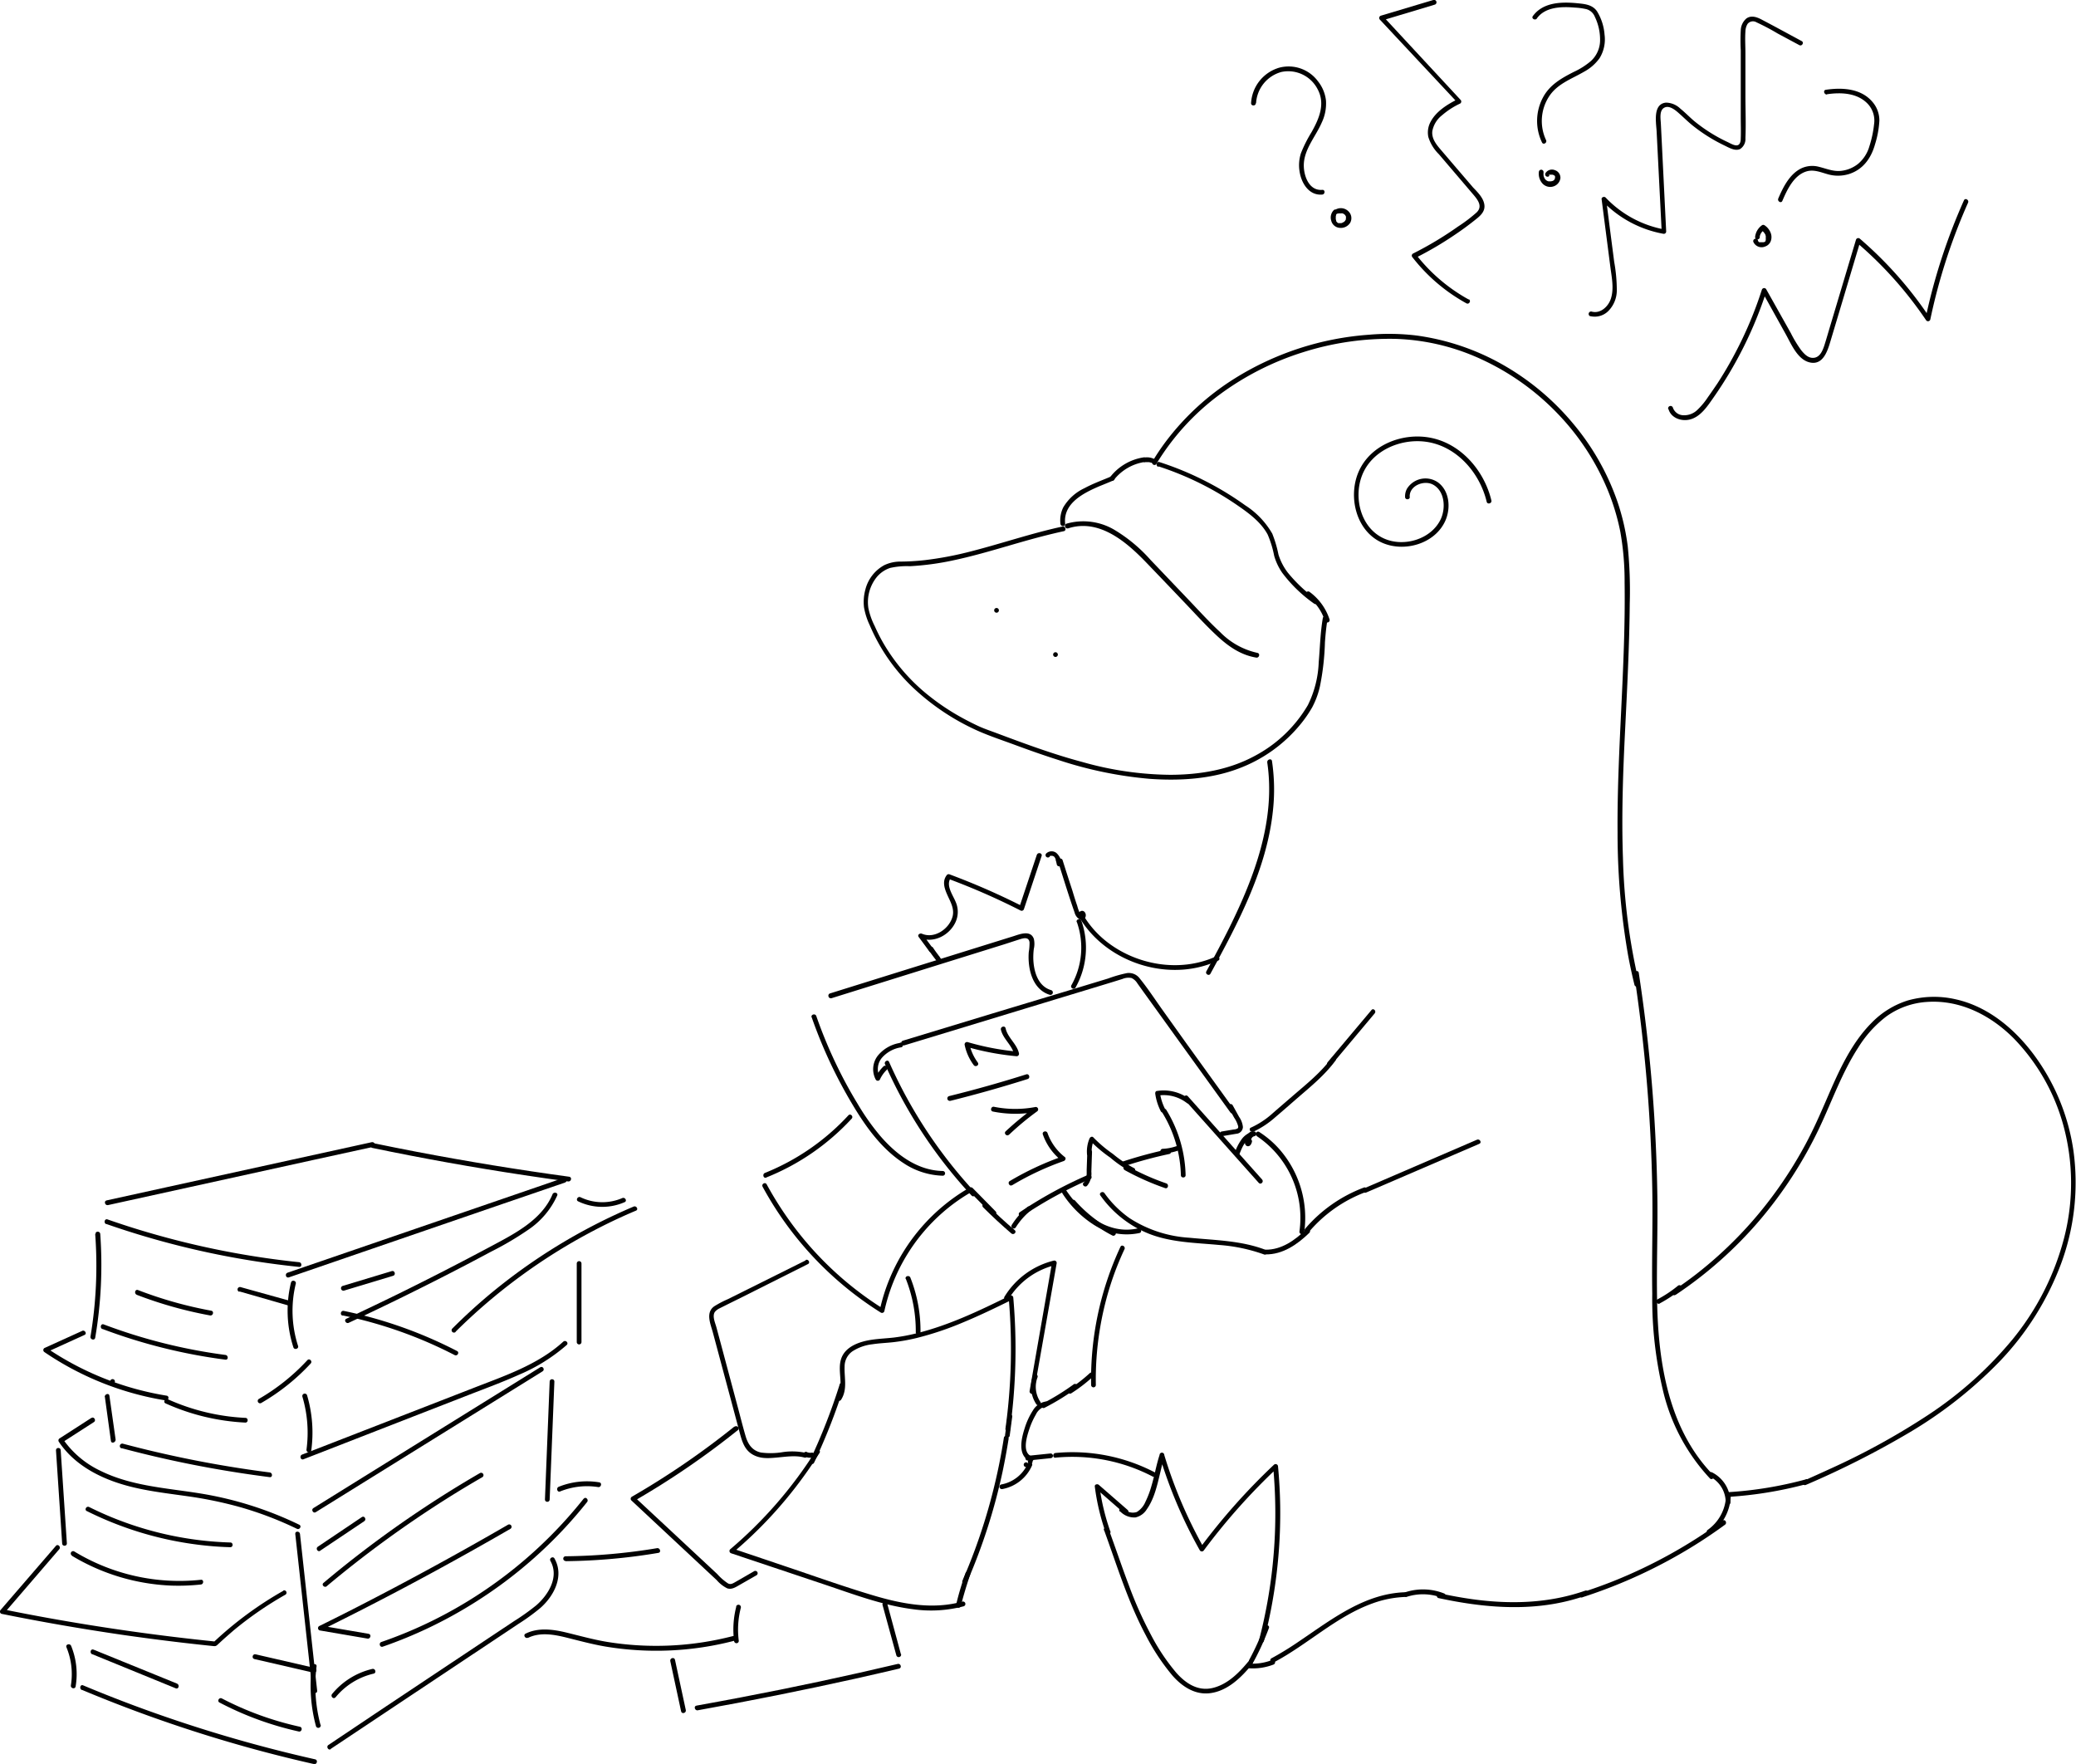 <svg id="Layer_1" data-name="Layer 1" xmlns="http://www.w3.org/2000/svg" viewBox="0 0 439.85 373.68"><defs><style>.cls-1{fill:#010101;}</style></defs><title>platypus_404error</title><path class="cls-1" d="M278.94,132.6a51.27,51.27,0,0,1,13.37-14.66,59.76,59.76,0,0,1,17.73-9,60.62,60.62,0,0,1,19.6-2.82,46.77,46.77,0,0,1,18.78,4.62,53.09,53.09,0,0,1,15.5,11.18,51.88,51.88,0,0,1,10.55,16,48,48,0,0,1,2.77,9.1,59.8,59.8,0,0,1,.9,10.69c.13,8.87-.28,17.73-.7,26.59s-.86,17.6-.79,26.41a150.34,150.34,0,0,0,2.22,25.94c.39,2.12.85,4.23,1.36,6.32a.5.5,0,0,0,1-.27,129.68,129.68,0,0,1-3.44-26.62c-.31-8.91,0-17.84.44-26.75s.92-18,1-27.09a94.55,94.55,0,0,0-.42-12.14,48.15,48.15,0,0,0-2.13-9.33A52.29,52.29,0,0,0,367.18,124a54.22,54.22,0,0,0-14.85-12.41A50.86,50.86,0,0,0,334,105.4a48.86,48.86,0,0,0-10-.16,62,62,0,0,0-28.54,9.31A54.34,54.34,0,0,0,280.84,128a49.46,49.46,0,0,0-2.76,4.13.5.5,0,0,0,.86.5Z" transform="translate(-33.93 -34.33)"/><path class="cls-1" d="M259.07,145.87c-6.55,1.41-12.9,3.6-19.4,5.26A72,72,0,0,1,229.8,153a49.54,49.54,0,0,1-5,.3,7.92,7.92,0,0,0-3.52.76,8.16,8.16,0,0,0-4,5.16,10,10,0,0,0-.3,3.7,14.43,14.43,0,0,0,1.23,3.87,39.46,39.46,0,0,0,8.94,13A49.44,49.44,0,0,0,240,188.64c2.81,1.36,5.84,2.34,8.76,3.42,3.11,1.15,6.23,2.26,9.39,3.26a84.53,84.53,0,0,0,19.32,4c6.29.46,13,.07,18.92-2.19a30.85,30.85,0,0,0,13.23-9.55,26.08,26.08,0,0,0,2.31-3.37,17.67,17.67,0,0,0,1.67-4.52,54.61,54.61,0,0,0,1.05-9.29c.12-1.63.27-3.26.55-4.87.1-.63-.86-.9-1-.27-.53,3.11-.6,6.25-.87,9.38a22.25,22.25,0,0,1-2.3,9.07,28.48,28.48,0,0,1-11.41,10.84c-5.43,2.9-11.55,3.89-17.65,3.92a70.07,70.07,0,0,1-18.81-2.74C257,194.09,251,191.86,245,189.61c-1.42-.53-2.85-1-4.21-1.67q-1.74-.83-3.42-1.77a48.17,48.17,0,0,1-6.36-4.24,39.73,39.73,0,0,1-10-11.49,37.72,37.72,0,0,1-1.75-3.48,15.08,15.08,0,0,1-1.34-3.78,8.46,8.46,0,0,1,1.84-6.68,6.31,6.31,0,0,1,2.75-1.85,16,16,0,0,1,4.2-.37,58.18,58.18,0,0,0,9.46-1.3c6.24-1.34,12.3-3.4,18.47-5,1.55-.4,3.11-.78,4.68-1.12.63-.13.36-1.1-.27-1Z" transform="translate(-33.93 -34.33)"/><path class="cls-1" d="M276.2,131.23a11.06,11.06,0,0,0-7,4.09.53.53,0,0,0,0,.71.5.5,0,0,0,.71,0,10.23,10.23,0,0,1,6.55-3.83.5.5,0,0,0,.35-.62.52.52,0,0,0-.61-.35Z" transform="translate(-33.93 -34.33)"/><path class="cls-1" d="M332.61,139.58c-.1-2.41,3.12-3.63,5-2.55,2.43,1.38,2.65,4.89,1.61,7.21-2,4.36-7.9,6.08-12.12,4.14-4.85-2.23-6.4-8.53-4.62-13.25,2-5.27,8-7.89,13.37-7.24,6.6.8,11.59,6.52,13.07,12.74.15.63,1.12.36,1-.26-1.48-6.21-6.27-11.91-12.69-13.26-6-1.26-13,1.4-15.48,7.24-2.2,5.17-.56,12.32,4.81,14.86,4.77,2.26,11.48.36,13.64-4.66,1.13-2.63.84-6.2-1.56-8a4.62,4.62,0,0,0-6.6,1.3,3.3,3.3,0,0,0-.41,1.77c0,.64,1,.64,1,0Z" transform="translate(-33.93 -34.33)"/><path class="cls-1" d="M310.82,160.55a10.54,10.54,0,0,1,3.81,5.27.5.5,0,0,0,1-.26,11.71,11.71,0,0,0-4.28-5.87.49.49,0,0,0-.68.18.5.5,0,0,0,.18.68Z" transform="translate(-33.93 -34.33)"/><path class="cls-1" d="M245.07,164.13a.5.5,0,0,0,0-1,.5.5,0,0,0,0,1Z" transform="translate(-33.93 -34.33)"/><path class="cls-1" d="M257.56,173.5a.5.5,0,0,0,0-1,.5.5,0,0,0,0,1Z" transform="translate(-33.93 -34.33)"/><path class="cls-1" d="M302.42,195.81c1.83,12.23-2.68,24.22-8,35-1.56,3.13-3.21,6.22-4.89,9.29-.31.57.56,1.07.86.51,5.91-10.85,12-22.25,13.26-34.73a41,41,0,0,0-.22-10.32c-.1-.64-1.06-.37-1,.26Z" transform="translate(-33.93 -34.33)"/><path class="cls-1" d="M54.1,295.78a90.65,90.65,0,0,1-1,21.7c-.1.63.86.9,1,.26a91.76,91.76,0,0,0,1.07-22c-.05-.64-1.05-.64-1,0Z" transform="translate(-33.93 -34.33)"/><path class="cls-1" d="M51.35,316.27l-8,3.63a.51.51,0,0,0,0,.87A63.68,63.68,0,0,0,69,331c.63.1.9-.86.26-1A63.25,63.25,0,0,1,43.84,319.9v.87l8-3.64c.58-.26.07-1.12-.51-.86Z" transform="translate(-33.93 -34.33)"/><path class="cls-1" d="M55.63,315.86a116,116,0,0,0,26.07,6.51c.64.08.63-.92,0-1a115.32,115.32,0,0,1-25.8-6.47c-.61-.23-.87.74-.27,1Z" transform="translate(-33.93 -34.33)"/><path class="cls-1" d="M56.44,293.62a180.08,180.08,0,0,0,31.77,7.93q4.53.7,9.09,1.17c.64.07.64-.93,0-1a179.26,179.26,0,0,1-31.88-6.27c-2.93-.85-5.83-1.79-8.71-2.79-.61-.22-.88.75-.27,1Z" transform="translate(-33.93 -34.33)"/><path class="cls-1" d="M56.79,289.63,100.6,280,113,277.29c.63-.13.36-1.1-.27-1l-43.8,9.61-12.41,2.73c-.63.13-.37,1.1.26,1Z" transform="translate(-33.93 -34.33)"/><path class="cls-1" d="M112.8,277.51q16,3.33,32.24,5.78,4.62.7,9.26,1.33c.63.09.9-.87.26-1q-16.22-2.21-32.32-5.28-4.59-.88-9.18-1.83c-.62-.13-.89.83-.26,1Z" transform="translate(-33.93 -34.33)"/><path class="cls-1" d="M153.38,283.85l-45.54,15.64-13,4.46c-.61.21-.35,1.18.26,1l45.54-15.65,13-4.45c.61-.21.35-1.18-.26-1Z" transform="translate(-33.93 -34.33)"/><path class="cls-1" d="M95.59,306a25.21,25.21,0,0,0,.5,13.75c.19.61,1.16.35,1-.26a24.25,24.25,0,0,1-.49-13.22c.15-.63-.82-.89-1-.27Z" transform="translate(-33.93 -34.33)"/><path class="cls-1" d="M84.64,307.91l10.45,3a.5.5,0,0,0,.27-1L84.91,307a.5.5,0,0,0-.27,1Z" transform="translate(-33.93 -34.33)"/><path class="cls-1" d="M69,331.63a46.71,46.71,0,0,0,16.92,4.07c.64,0,.64-1,0-1a45.28,45.28,0,0,1-16.42-3.94c-.58-.26-1.09.6-.5.87Z" transform="translate(-33.93 -34.33)"/><path class="cls-1" d="M89.24,331.57a44.68,44.68,0,0,0,10.52-8.39c.44-.47-.27-1.18-.71-.7a43.85,43.85,0,0,1-10.31,8.23.5.5,0,0,0,.5.86Z" transform="translate(-33.93 -34.33)"/><path class="cls-1" d="M106.54,313a92.47,92.47,0,0,1,23.72,8.4c.58.29,1.08-.57.51-.86a93.18,93.18,0,0,0-24-8.5c-.62-.13-.89.83-.26,1Z" transform="translate(-33.93 -34.33)"/><path class="cls-1" d="M130.47,316.44a121.52,121.52,0,0,1,29.08-21.32q4.47-2.36,9.13-4.32c.59-.25.08-1.11-.5-.86a122.3,122.3,0,0,0-30.8,18.84q-3.94,3.32-7.62,7a.5.5,0,0,0,.71.71Z" transform="translate(-33.93 -34.33)"/><path class="cls-1" d="M165.77,288.14a10.66,10.66,0,0,1-8.84-.18c-.58-.28-1.09.59-.51.87a11.79,11.79,0,0,0,9.86.17c.59-.26.08-1.12-.51-.86Z" transform="translate(-33.93 -34.33)"/><path class="cls-1" d="M151,287.33c-2.31,5.52-8.18,8.42-13.16,11.09q-9.57,5.11-19.31,9.91-5.58,2.73-11.22,5.37c-.58.27-.07,1.13.51.86Q118,309.82,128,304.71q5-2.55,9.94-5.2a66.77,66.77,0,0,0,8-4.72,17.33,17.33,0,0,0,6.05-7.2c.25-.59-.72-.85-1-.26Z" transform="translate(-33.93 -34.33)"/><path class="cls-1" d="M106.83,307.74l10.4-3.14c.61-.19.35-1.15-.27-1l-10.4,3.14a.5.5,0,0,0,.27,1Z" transform="translate(-33.93 -34.33)"/><path class="cls-1" d="M98,330.21a26.84,26.84,0,0,1,.87,11.2c-.08.63.88.91,1,.27A28.07,28.07,0,0,0,99,329.94a.5.5,0,0,0-1,.27Z" transform="translate(-33.93 -34.33)"/><path class="cls-1" d="M57.78,327.49a.5.5,0,0,0,0-1,.5.5,0,0,0,0,1Z" transform="translate(-33.93 -34.33)"/><path class="cls-1" d="M56.15,330.26l1.28,9.33c.08.63,1,.36,1-.27L57.11,330c-.08-.63-1-.36-1,.27Z" transform="translate(-33.93 -34.33)"/><path class="cls-1" d="M53.27,334.72l-6.72,4.33a.51.51,0,0,0-.17.69c3.62,5.42,9.81,8.28,16,9.72,3.71.87,7.49,1.3,11.26,1.84a85.62,85.62,0,0,1,11.2,2.32,74.39,74.39,0,0,1,12,4.58c.57.28,1.08-.58.5-.86a75.69,75.69,0,0,0-21.05-6.64c-7.06-1.14-14.46-1.54-21-4.75a20.21,20.21,0,0,1-8-6.72l-.18.69,6.72-4.33c.54-.35,0-1.22-.51-.87Z" transform="translate(-33.93 -34.33)"/><path class="cls-1" d="M100.82,354.68l37.49-23.27,10.58-6.57c.55-.34.05-1.2-.5-.86l-37.48,23.26-10.59,6.58c-.55.34,0,1.2.5.86Z" transform="translate(-33.93 -34.33)"/><path class="cls-1" d="M156.13,302v16.64a.5.5,0,0,0,1,0V302a.5.5,0,0,0-1,0Z" transform="translate(-33.93 -34.33)"/><path class="cls-1" d="M153.34,318.49c-5.44,5-12.66,7.35-19.41,10l-23,8.94-13,5.05c-.59.23-.33,1.2.27,1l23.42-9.12,11.72-4.56c3.51-1.36,7.06-2.67,10.51-4.22a37.43,37.43,0,0,0,10.15-6.32c.48-.44-.23-1.14-.71-.71Z" transform="translate(-33.93 -34.33)"/><path class="cls-1" d="M150.39,327l-1,25c0,.65,1,.64,1,0l1-25c0-.65-1-.65-1,0Z" transform="translate(-33.93 -34.33)"/><path class="cls-1" d="M152.58,350.3a15.15,15.15,0,0,1,8.07-.94c.63.11.9-.86.27-1a16,16,0,0,0-8.61.94c-.59.24-.33,1.21.27,1Z" transform="translate(-33.93 -34.33)"/><path class="cls-1" d="M157.59,351.82a94.06,94.06,0,0,1-32,25.83,92.83,92.83,0,0,1-10.86,4.53c-.6.21-.34,1.18.27,1a94.71,94.71,0,0,0,18.92-9,94.75,94.75,0,0,0,24.4-21.65c.4-.5-.3-1.21-.7-.71Z" transform="translate(-33.93 -34.33)"/><path class="cls-1" d="M112.05,380.45l-10.12-1.73.12.92q15.9-7.84,31.37-16.51,4.34-2.43,8.65-4.92a.5.5,0,0,0-.51-.87q-15.33,8.88-31.12,17-4.43,2.28-8.89,4.47a.51.51,0,0,0,.12.92l10.12,1.73c.62.11.9-.86.26-1Z" transform="translate(-33.93 -34.33)"/><path class="cls-1" d="M103.17,370.35a234.2,234.2,0,0,1,25.34-18.49q3.75-2.37,7.61-4.59a.5.5,0,0,0-.51-.87A234.66,234.66,0,0,0,109.47,364q-3.56,2.76-7,5.66c-.5.41.21,1.12.7.7Z" transform="translate(-33.93 -34.33)"/><path class="cls-1" d="M101.77,362.84l9.35-6.26c.53-.36,0-1.23-.51-.87L101.26,362c-.53.35,0,1.22.51.86Z" transform="translate(-33.93 -34.33)"/><path class="cls-1" d="M96.49,359.28l2.84,25.92.8,7.32c.07.63,1.07.64,1,0L98.29,366.6l-.8-7.32c-.07-.63-1.07-.64-1,0Z" transform="translate(-33.93 -34.33)"/><path class="cls-1" d="M94,371.31a76.6,76.6,0,0,0-14.82,10.92l.35-.15q-17.62-1.8-35.07-4.93-5-.9-9.87-1.89l.22.83,11.68-13.57c.41-.48-.29-1.19-.71-.71L34.06,375.39a.5.5,0,0,0,.22.83q12.67,2.56,25.49,4.43,6.37.92,12.77,1.67c2.15.25,4.31.49,6.46.71.47.05.66.07,1-.25l1.15-1.06c.75-.67,1.51-1.33,2.28-2a75.58,75.58,0,0,1,11-7.58.5.5,0,0,0-.5-.86Z" transform="translate(-33.93 -34.33)"/><path class="cls-1" d="M45.79,341.56l1.31,19.75c0,.64,1,.64,1,0l-1.31-19.75c0-.64-1-.65-1,0Z" transform="translate(-33.93 -34.33)"/><path class="cls-1" d="M48,383.28a14.89,14.89,0,0,1,.95,8.08c-.11.63.85.9,1,.26A15.8,15.8,0,0,0,49,383c-.24-.59-1.21-.33-1,.26Z" transform="translate(-33.93 -34.33)"/><path class="cls-1" d="M51.27,392.31a295.42,295.42,0,0,0,38.08,13q5.52,1.47,11.1,2.73c.63.14.9-.82.27-1a296.31,296.31,0,0,1-38.56-11.47q-5.35-2-10.63-4.21c-.59-.25-.85.72-.26,1Z" transform="translate(-33.93 -34.33)"/><path class="cls-1" d="M101.83,399.72a32.29,32.29,0,0,1-.83-12.38c.08-.63-.92-.63-1,0a32.72,32.72,0,0,0,.87,12.65.5.5,0,0,0,1-.27Z" transform="translate(-33.93 -34.33)"/><path class="cls-1" d="M104,404.83l22.64-15.08,11.42-7.6,5.61-3.74a44.27,44.27,0,0,0,4.74-3.43c2.89-2.53,5.11-6.76,3-10.49-.31-.56-1.18-.06-.86.51,1.9,3.4-.43,7.18-3,9.41a47.1,47.1,0,0,1-4.7,3.35l-5.4,3.59-21.7,14.45L103.51,404c-.53.36,0,1.23.51.87Z" transform="translate(-33.93 -34.33)"/><path class="cls-1" d="M80.43,395a67.44,67.44,0,0,0,16.8,6.14c.62.14.89-.82.26-1a66.76,66.76,0,0,1-16.55-6c-.57-.3-1.08.56-.51.86Z" transform="translate(-33.93 -34.33)"/><path class="cls-1" d="M87.81,385.79l12.54,2.89c.63.15.89-.82.27-1l-12.54-2.89c-.63-.15-.9.82-.27,1Z" transform="translate(-33.93 -34.33)"/><path class="cls-1" d="M53.46,384.76,71.18,392c.6.24.86-.73.27-1l-17.72-7.21c-.6-.24-.86.73-.27,1Z" transform="translate(-33.93 -34.33)"/><path class="cls-1" d="M49.16,363.91a44.26,44.26,0,0,0,21,6.32A44.87,44.87,0,0,0,76.5,370c.63-.07.64-1.07,0-1a42.89,42.89,0,0,1-26.83-6,.5.5,0,0,0-.51.86Z" transform="translate(-33.93 -34.33)"/><path class="cls-1" d="M52.34,354.45a73,73,0,0,0,23.39,7.1q3.49.45,7,.55c.64,0,.64-1,0-1a71.8,71.8,0,0,1-23.58-4.73c-2.16-.82-4.26-1.76-6.33-2.78-.57-.29-1.08.57-.5.86Z" transform="translate(-33.93 -34.33)"/><path class="cls-1" d="M59.7,341.12a235.68,235.68,0,0,0,24.38,5.14c2.33.37,4.66.69,7,1,.64.08.63-.92,0-1a237.26,237.26,0,0,1-24.27-4.38c-2.29-.53-4.57-1.11-6.85-1.71a.5.5,0,0,0-.26,1Z" transform="translate(-33.93 -34.33)"/><path class="cls-1" d="M62.9,308.63A87.08,87.08,0,0,0,78.44,313c.63.11.9-.85.27-1a86.59,86.59,0,0,1-15.55-4.38c-.6-.23-.86.74-.26,1Z" transform="translate(-33.93 -34.33)"/><path class="cls-1" d="M105,393.93a14.75,14.75,0,0,1,8.11-5.05c.62-.15.36-1.11-.27-1a15.62,15.62,0,0,0-8.55,5.32c-.4.49.3,1.2.71.7Z" transform="translate(-33.93 -34.33)"/><path class="cls-1" d="M324.5,248.32l-9.29,11.05c-.42.49.29,1.2.7.71L325.2,249c.41-.49-.29-1.2-.7-.7Z" transform="translate(-33.93 -34.33)"/><path class="cls-1" d="M346.87,275.77l-24,10.34c-.59.25-.08,1.11.5.86l24-10.33c.58-.26.08-1.12-.51-.87Z" transform="translate(-33.93 -34.33)"/><path class="cls-1" d="M242.22,290.09q2.91,2.9,6,5.55c.49.41,1.2-.29.71-.71q-3.14-2.64-6-5.54c-.45-.46-1.16.25-.71.7Z" transform="translate(-33.93 -34.33)"/><path class="cls-1" d="M221.43,259.75A100.23,100.23,0,0,0,234.94,282c1.55,1.93,3.16,3.8,4.85,5.61.44.47,1.14-.24.7-.71a100.14,100.14,0,0,1-15-21.05q-1.71-3.22-3.19-6.56c-.26-.59-1.12-.08-.86.5Z" transform="translate(-33.93 -34.33)"/><path class="cls-1" d="M272.24,281.35a90.51,90.51,0,0,1,9.43-2.55c.63-.13.36-1.1-.27-1a92.83,92.83,0,0,0-9.42,2.54c-.61.2-.35,1.17.26,1Z" transform="translate(-33.93 -34.33)"/><path class="cls-1" d="M250.51,292a89.08,89.08,0,0,1,14.44-7.9c.59-.26.08-1.12-.51-.87a90.28,90.28,0,0,0-14.44,7.9c-.53.36,0,1.23.51.87Z" transform="translate(-33.93 -34.33)"/><path class="cls-1" d="M280.13,269.94a26.62,26.62,0,0,1,4,13.35c0,.64,1,.64,1,0a27.58,27.58,0,0,0-4.1-13.85c-.34-.55-1.2-.05-.86.5Z" transform="translate(-33.93 -34.33)"/><path class="cls-1" d="M284.88,267.26l15.75,17.66c.43.48,1.14-.23.71-.71l-15.75-17.66c-.43-.48-1.14.23-.71.71Z" transform="translate(-33.93 -34.33)"/><path class="cls-1" d="M267.07,287.58a23.08,23.08,0,0,0,10.28,8.11c4.74,1.87,9.86,1.91,14.86,2.38a35.93,35.93,0,0,1,9.51,2c.6.23.86-.74.26-1-5.14-1.95-10.66-2-16.06-2.53a26.19,26.19,0,0,1-12.65-4.14,22.3,22.3,0,0,1-5.34-5.32c-.37-.52-1.24,0-.86.5Z" transform="translate(-33.93 -34.33)"/><path class="cls-1" d="M311.2,295.38a29.23,29.23,0,0,1,12-8.48c.6-.22.34-1.19-.27-1a30.41,30.41,0,0,0-12.48,8.74c-.41.49.29,1.2.71.71Z" transform="translate(-33.93 -34.33)"/><path class="cls-1" d="M298.89,274.06a3,3,0,0,0-.85.93,2.52,2.52,0,0,0-.31.87,1.67,1.67,0,0,0,0,.8.74.74,0,0,0,.31.41.6.6,0,0,0,.49.06c.38-.11.55-.54.65-.88a.5.5,0,1,0-1-.27,2.25,2.25,0,0,1-.08.24l0-.12a2.12,2.12,0,0,1-.11.21l.08-.1-.07.06.1-.08,0,0,.12-.05h0l.13,0h0l.13,0h0l.12.05,0,0,.1.08,0,0,.08.1,0-.06.05.12a.58.58,0,0,1,0-.18v.14a1.45,1.45,0,0,1,0-.36l0,.13a2,2,0,0,1,.15-.53l0,.12a2.7,2.7,0,0,1,.3-.52l-.07.1a3.05,3.05,0,0,1,.44-.44l-.1.08,0,0a.53.53,0,0,0,.23-.3.5.5,0,0,0-.05-.38.46.46,0,0,0-.3-.23.49.49,0,0,0-.39.05Z" transform="translate(-33.93 -34.33)"/><path class="cls-1" d="M300.19,275a20.81,20.81,0,0,1,9.06,20.19c-.09.63.87.9,1,.27a22.07,22.07,0,0,0-5.37-17.81,20.43,20.43,0,0,0-4.14-3.51c-.54-.35-1.05.51-.51.86Z" transform="translate(-33.93 -34.33)"/><path class="cls-1" d="M205.9,249.82A100.59,100.59,0,0,0,214.36,268c2.85,4.81,6.23,9.63,11,12.73a15.75,15.75,0,0,0,8.31,2.67.5.5,0,0,0,0-1c-5.43-.1-9.92-3.56-13.32-7.53a49.52,49.52,0,0,1-4.7-6.68q-2.52-4.14-4.61-8.52a98.75,98.75,0,0,1-4.16-10.1c-.21-.6-1.18-.34-1,.27Z" transform="translate(-33.93 -34.33)"/><path class="cls-1" d="M225.48,255.8,257.7,246l8.11-2.46,3.94-1.2,2-.62a3.25,3.25,0,0,1,1.92-.2,2.87,2.87,0,0,1,1.24,1.13l1.29,1.8,2.4,3.33,4.94,6.86L294.62,270c.37.52,1.24,0,.86-.51l-10.1-14-5-7c-1.63-2.27-3.17-4.66-4.93-6.83a2.89,2.89,0,0,0-2.76-1.18,27.06,27.06,0,0,0-4,1.15l-8.24,2.5-16.58,5-18.62,5.66a.5.5,0,0,0,.27,1Z" transform="translate(-33.93 -34.33)"/><path class="cls-1" d="M210,245.83l24.57-7.67,12.23-3.81,3.08-1c.82-.25,2-.64,2.18.59a11.15,11.15,0,0,1-.16,2.08,13.64,13.64,0,0,0,0,2.12c.22,2.89,1.42,6,4.45,6.94a.5.5,0,0,0,.27-1c-2.8-.83-3.68-4-3.76-6.64a14.78,14.78,0,0,1,.11-2.1,4.64,4.64,0,0,0,0-2.13c-.68-1.89-2.91-1-4.25-.57l-24.93,7.77-14,4.37c-.61.19-.35,1.16.26,1Z" transform="translate(-33.93 -34.33)"/><path class="cls-1" d="M195.51,285.74a72,72,0,0,0,25.05,26.66.51.51,0,0,0,.74-.3,38.79,38.79,0,0,1,12.47-21,37.73,37.73,0,0,1,5.76-4.12.5.5,0,0,0-.5-.87A39.89,39.89,0,0,0,222.51,305a38.58,38.58,0,0,0-2.18,6.89l.74-.3A70.75,70.75,0,0,1,200.55,292a72.44,72.44,0,0,1-4.18-6.77c-.3-.57-1.17-.07-.86.5Z" transform="translate(-33.93 -34.33)"/><path class="cls-1" d="M196.3,283.77a49.63,49.63,0,0,0,18.08-12.46c.44-.47-.27-1.18-.7-.7A48.83,48.83,0,0,1,196,282.81c-.59.24-.34,1.2.26,1Z" transform="translate(-33.93 -34.33)"/><path class="cls-1" d="M380.16,240.69A345.67,345.67,0,0,1,384,286c.14,7.46-.12,14.92,0,22.38a83.8,83.8,0,0,0,2.37,20.94,41.07,41.07,0,0,0,9.84,18.2c.45.46,1.16-.25.71-.71-9.45-9.68-11.64-23.74-11.89-36.71-.15-7.46.16-14.92.05-22.38s-.46-15-1.05-22.43c-.66-8.32-1.63-16.63-2.89-24.88-.1-.64-1.06-.37-1,.26Z" transform="translate(-33.93 -34.33)"/><path class="cls-1" d="M338.72,372.88c8,1.72,16.32,2.63,24.46,1.22a41.8,41.8,0,0,0,6.89-1.8c.6-.21.34-1.18-.26-1-7.71,2.71-15.92,2.93-23.95,1.81-2.31-.32-4.6-.75-6.87-1.23-.63-.14-.9.83-.27,1Z" transform="translate(-33.93 -34.33)"/><path class="cls-1" d="M369.18,372.71a106.89,106.89,0,0,0,24-11.15q3.19-2,6.24-4.23c.51-.38,0-1.25-.51-.87a105.44,105.44,0,0,1-23,12.77c-2.3.92-4.63,1.75-7,2.51-.61.2-.35,1.16.27,1Z" transform="translate(-33.93 -34.33)"/><path class="cls-1" d="M389,308.61A86.48,86.48,0,0,0,406.62,293a89.21,89.21,0,0,0,12.86-19.89c2.65-5.63,4.73-11.56,8.13-16.81a24.42,24.42,0,0,1,6-6.65,16.48,16.48,0,0,1,8.68-3.07c7-.46,13.45,2.85,18.31,7.74a42.56,42.56,0,0,1,10.44,18.19,46.51,46.51,0,0,1,.24,24,56.32,56.32,0,0,1-11,21.63,80.93,80.93,0,0,1-17.84,15.95,151.33,151.33,0,0,1-21.05,11.54q-2.67,1.23-5.35,2.41c-.59.26-.08,1.12.51.86a188,188,0,0,0,21.85-11.05,91.39,91.39,0,0,0,19.1-15,60.6,60.6,0,0,0,13.07-20.68,49.51,49.51,0,0,0,2.67-24.05,44.9,44.9,0,0,0-8.43-20.41c-4.1-5.48-9.73-10.19-16.56-11.69a20.45,20.45,0,0,0-10.13.26,18.31,18.31,0,0,0-7.58,4.66c-4.46,4.45-7.07,10.43-9.54,16.13-1.4,3.24-2.81,6.46-4.48,9.58a89.11,89.11,0,0,1-6.4,10.21,85.85,85.85,0,0,1-16.81,17.4c-1.59,1.23-3.23,2.4-4.9,3.52-.53.35,0,1.22.51.86Z" transform="translate(-33.93 -34.33)"/><path class="cls-1" d="M258.1,216.83c1.15,3.6,2.25,7.23,3.5,10.79a2.36,2.36,0,0,0,1,1.43.94.94,0,0,0,1.25-.31c.45-.79-.31-1.91-1.15-1.26-.51.4.2,1.1.7.71s-.66-.08-.43.08a.23.23,0,0,0-.13-.3,1.07,1.07,0,0,1-.13-.21,9,9,0,0,1-.54-1.53c-.35-1-.69-2.09-1-3.14q-1.07-3.26-2.1-6.53c-.2-.61-1.16-.35-1,.27Z" transform="translate(-33.93 -34.33)"/><path class="cls-1" d="M253.61,215.41l-3.75,11.23.74-.3a149.81,149.81,0,0,0-15.54-6.8.52.52,0,0,0-.57.23c-1,1.33-.41,2.89.2,4.25s1.47,2.79,1.08,4.41c-.66,2.64-3.84,4.87-6.52,3.7-.4-.17-1,.23-.68.68l2.26,3.07c.38.52,1.24,0,.86-.5l-2.26-3.07-.68.68c2.88,1.26,6.24-.45,7.57-3.18a5.22,5.22,0,0,0,.09-4.42c-.6-1.48-2.18-3.56-1-5.12l-.57.23a144.42,144.42,0,0,1,15.3,6.71.51.51,0,0,0,.74-.3l3.74-11.24c.2-.61-.76-.87-1-.26Z" transform="translate(-33.93 -34.33)"/><path class="cls-1" d="M262.69,228.8c4.55,7.52,13.67,11.72,22.35,10.9a21.68,21.68,0,0,0,7-1.88c.58-.26.08-1.13-.5-.86-7.6,3.47-17,1.85-23.44-3.39a20.34,20.34,0,0,1-4.59-5.28.5.5,0,0,0-.87.51Z" transform="translate(-33.93 -34.33)"/><path class="cls-1" d="M206.75,341.69a90.53,90.53,0,0,1-18.12,20.86.51.51,0,0,0,.22.84L208.61,370c6.14,2.06,12.32,4.42,18.78,5.24a27,27,0,0,0,10.7-.62.5.5,0,0,0-.27-1c-6.29,1.75-12.81.5-18.93-1.33-6.37-1.9-12.65-4.16-19-6.29l-10.82-3.65.22.84a90.5,90.5,0,0,0,14.8-15.93c1.22-1.67,2.38-3.39,3.48-5.14.34-.54-.52-1-.86-.5Z" transform="translate(-33.93 -34.33)"/><path class="cls-1" d="M247.91,337.25a124.46,124.46,0,0,0,.71-28,.5.5,0,0,0-.75-.43c-6.31,3.12-12.75,6.21-19.62,7.93a38.93,38.93,0,0,1-5,.94c-1.49.17-3,.23-4.48.44-2.62.37-5.87,1.4-6.68,4.25-.75,2.65.75,5.57-.84,8-.35.54.52,1,.87.5,1.42-2.19.66-4.65.76-7.07a3.91,3.91,0,0,1,1.66-3.21,9.81,9.81,0,0,1,4.2-1.49c1.49-.23,3-.28,4.51-.45a40.23,40.23,0,0,0,4.86-.87,66.12,66.12,0,0,0,9.84-3.3c3.55-1.47,7-3.14,10.44-4.84l-.75-.43a122.75,122.75,0,0,1-.68,27.76c-.08.63.88.9,1,.26Z" transform="translate(-33.93 -34.33)"/><path class="cls-1" d="M238.74,369.69a123.87,123.87,0,0,0,7.6-23.54c.49-2.33.92-4.66,1.29-7,.1-.63-.87-.9-1-.27a122.87,122.87,0,0,1-6.13,23.72q-1.23,3.33-2.65,6.6c-.25.58.61,1.09.86.5Z" transform="translate(-33.93 -34.33)"/><path class="cls-1" d="M271.32,298.47a66.4,66.4,0,0,0-6.21,29.26.5.5,0,0,0,1,0,66,66,0,0,1,3.58-22.64,62.25,62.25,0,0,1,2.49-6.12c.27-.58-.59-1.09-.86-.5Z" transform="translate(-33.93 -34.33)"/><path class="cls-1" d="M345.13,97.79a36.37,36.37,0,0,1-11.23-9.6l-.1.79a73,73,0,0,0,8.62-5.08q2-1.35,3.87-2.84c1.06-.84,2.31-1.75,2.15-3.27S347,75.06,346,74l-3.43-4-3.42-4c-.95-1.11-1.91-2.33-1.75-3.87a5.55,5.55,0,0,1,2.06-3.38,16.65,16.65,0,0,1,3.83-2.48.5.5,0,0,0,.1-.78L327,37.82l-.22.84,11.12-3.34a.5.5,0,0,0-.26-1l-11.13,3.33a.51.51,0,0,0-.22.84l16.46,17.6.1-.78c-2.2,1.09-4.64,2.58-5.82,4.83a4.74,4.74,0,0,0-.47,3.22A8.77,8.77,0,0,0,338.79,67l6.93,8.12c1,1.19,2.56,2.75,1.08,4.2a31.71,31.71,0,0,1-3.95,3,73.83,73.83,0,0,1-9.55,5.73.5.5,0,0,0-.11.78,37.15,37.15,0,0,0,11.44,9.76c.56.31,1.06-.56.5-.87Z" transform="translate(-33.93 -34.33)"/><path class="cls-1" d="M370.86,101.3a4.07,4.07,0,0,0,3.89-1.14,6.25,6.25,0,0,0,1.74-4.33,34.15,34.15,0,0,0-.55-6l-.8-6.17-.92-7.17-.85.36a23.77,23.77,0,0,0,12.95,7,.5.5,0,0,0,.63-.48l-.9-18.3-.23-4.6c-.05-1-.36-2.75.73-3.33s2.43.58,3.16,1.24c1,.88,1.9,1.79,2.92,2.6a34.92,34.92,0,0,0,6.56,4.12c1,.47,2.35,1.33,3.44.79a2.5,2.5,0,0,0,1.11-2.29c.13-3,0-6,0-9V45.62c0-1.53-.11-3.12,0-4.65a3.21,3.21,0,0,1,.45-1.57,1.46,1.46,0,0,1,1.9-.34,47.24,47.24,0,0,1,4.45,2.35l4.62,2.48c.56.3,1.07-.56.5-.86-2.81-1.51-5.61-3.05-8.44-4.53-1-.54-2.23-1-3.27-.26a3.45,3.45,0,0,0-1.2,2.56,39.26,39.26,0,0,0,0,4.2v4.71l0,9.42c0,1.51.06,3,0,4.53,0,.44-.07,1.08-.48,1.35-.6.4-1.71-.31-2.27-.57A33.49,33.49,0,0,1,392.92,60c-1-.84-1.92-1.81-2.95-2.64a4.49,4.49,0,0,0-3.05-1.29c-2.81.26-2.12,4.1-2,6L386,83.43l.63-.48a22.9,22.9,0,0,1-12.51-6.77c-.27-.29-.91-.09-.85.35l1.85,14.33c.28,2.17.8,4.55.13,6.69-.52,1.68-2.2,3.3-4.08,2.79a.5.5,0,0,0-.26,1Z" transform="translate(-33.93 -34.33)"/><path class="cls-1" d="M387.44,121c.53,1.85,2.63,2.61,4.39,2.23,2.32-.49,3.81-2.77,5.08-4.58A85.11,85.11,0,0,0,408.2,96l-.92.12,5,9c1.16,2.08,2.51,5.44,5.15,6,2.82.61,3.75-2.56,4.36-4.61l2.94-9.82,3.36-11.25-.83.22A81.74,81.74,0,0,1,442,102.14a.5.5,0,0,0,.91-.12,123.23,123.23,0,0,1,8-24.75c.26-.58-.6-1.09-.87-.5a124.72,124.72,0,0,0-8.14,25l.91-.12A82.11,82.11,0,0,0,428,84.91a.51.51,0,0,0-.84.22l-5.44,18.19c-.43,1.42-.83,2.85-1.28,4.25-.34,1-.87,2.36-2.11,2.55s-2.13-.8-2.79-1.62a26,26,0,0,1-2.19-3.62l-5.21-9.28a.51.51,0,0,0-.92.12,82.76,82.76,0,0,1-5.71,13.52q-1.69,3.21-3.66,6.25c-.67,1-1.36,2-2.07,3a15.32,15.32,0,0,1-2.18,2.63,4,4,0,0,1-3,1.18,2.39,2.39,0,0,1-2.22-1.59.5.5,0,0,0-1,.27Z" transform="translate(-33.93 -34.33)"/><path class="cls-1" d="M331.64,371.64c-8.58.27-15.5,5.7-22.31,10.29a65.19,65.19,0,0,1-6,3.7c-.57.3-.07,1.16.5.86,7.2-3.8,13.25-9.76,21-12.52a22.44,22.44,0,0,1,6.83-1.33c.64,0,.64-1,0-1Z" transform="translate(-33.93 -34.33)"/><path class="cls-1" d="M267.86,358.49c2.73,7.49,5.06,15.19,8.82,22.24a46,46,0,0,0,5.65,8.55c2,2.28,4.67,4.09,7.83,3.76,3.83-.41,6.82-3.38,9.13-6.23.41-.49-.3-1.2-.7-.7-2,2.45-4.46,5-7.65,5.79s-5.78-.95-7.78-3.2a43.3,43.3,0,0,1-5.35-8,82.68,82.68,0,0,1-4.67-10.44c-1.51-4-2.85-8-4.32-12-.21-.6-1.18-.34-1,.26Z" transform="translate(-33.93 -34.33)"/><path class="cls-1" d="M271.32,354.57a4.09,4.09,0,0,0,3.2,1.22,3.78,3.78,0,0,0,2.39-1.73c1.55-2.17,2.18-5,2.8-7.57.3-1.22.55-2.46.94-3.65h-1a98.83,98.83,0,0,0,8.49,19.92.51.51,0,0,0,.86,0,132.44,132.44,0,0,1,15.52-17.43l-.85-.35a106.19,106.19,0,0,1-1.22,28.81q-.72,4-1.74,7.91a.5.5,0,0,0,1,.27,107.87,107.87,0,0,0,3.46-28.67q-.07-4.17-.46-8.32a.51.51,0,0,0-.85-.36,134.54,134.54,0,0,0-15.68,17.63H289a97.61,97.61,0,0,1-8.39-19.68.5.5,0,0,0-1,0c-.7,2.13-1.06,4.35-1.7,6.49a20.1,20.1,0,0,1-1.3,3.44,4.59,4.59,0,0,1-1.82,2.14,2.66,2.66,0,0,1-2.84-.78c-.49-.41-1.2.29-.71.71Z" transform="translate(-33.93 -34.33)"/><path class="cls-1" d="M261.45,327.57a50,50,0,0,1-6.7,4.13c-.57.29-.07,1.16.5.86a49,49,0,0,0,6.7-4.12.5.5,0,0,0-.5-.87Z" transform="translate(-33.93 -34.33)"/><path class="cls-1" d="M257.56,343.13a36.84,36.84,0,0,1,20.59,4c.57.3,1.07-.56.5-.86a37.81,37.81,0,0,0-21.09-4.13c-.64.07-.64,1.07,0,1Z" transform="translate(-33.93 -34.33)"/><path class="cls-1" d="M253,329.22,257.8,302a.5.5,0,0,0-.61-.61,17,17,0,0,0-10.44,7.65c-.33.55.53,1.05.87.5a16,16,0,0,1,9.84-7.19l-.62-.61L252.08,329c-.11.63.85.9,1,.26Z" transform="translate(-33.93 -34.33)"/><path class="cls-1" d="M256.53,342.24l-4.85.5a.51.51,0,0,0-.5.5.5.5,0,0,0,.5.5l4.85-.5a.51.51,0,0,0,.5-.5.51.51,0,0,0-.5-.5Z" transform="translate(-33.93 -34.33)"/><path class="cls-1" d="M251.71,344.33a7.63,7.63,0,0,1-5.65,4.48.5.5,0,0,0-.35.62.51.51,0,0,0,.61.35,8.57,8.57,0,0,0,6.25-4.94.51.51,0,0,0-.18-.69.5.5,0,0,0-.68.18Z" transform="translate(-33.93 -34.33)"/><path class="cls-1" d="M204.65,301.33l-13.17,6.56-3.35,1.67a20.94,20.94,0,0,0-2.89,1.52c-1.88,1.36-.74,3.77-.26,5.58l3.78,14.1,1.92,7.18c.47,1.74,1,3.52,2.67,4.5s3.43.82,5.14.67c1.94-.17,4-.52,5.88,0a.5.5,0,0,0,.27-1,13.7,13.7,0,0,0-4.82-.16,15.57,15.57,0,0,1-4.67.09c-1.84-.4-2.75-1.76-3.25-3.48-.62-2.12-1.15-4.28-1.73-6.42l-3.58-13.39-.87-3.23c-.25-.93-.95-2.42-.3-3.3a3,3,0,0,1,1-.74l1.62-.81,3.13-1.55,13.94-7c.58-.28.07-1.15-.5-.86Z" transform="translate(-33.93 -34.33)"/><path class="cls-1" d="M225.86,305.27a30,30,0,0,1,2.1,11.31.5.5,0,0,0,1,0A30.56,30.56,0,0,0,226.82,305c-.23-.6-1.2-.34-1,.26Z" transform="translate(-33.93 -34.33)"/><path class="cls-1" d="M248.41,285.4a59.91,59.91,0,0,1,10.91-5.11c.31-.12.55-.58.22-.84a11.2,11.2,0,0,1-3.67-5.09c-.21-.61-1.17-.35-1,.26a12.09,12.09,0,0,0,3.93,5.54l.22-.84a62,62,0,0,0-11.16,5.22c-.54.34,0,1.21.51.86Z" transform="translate(-33.93 -34.33)"/><path class="cls-1" d="M247.75,274.69a59.16,59.16,0,0,1,5.92-4.92.51.51,0,0,0-.39-.92,22.75,22.75,0,0,1-8.74-.05c-.63-.13-.9.83-.27,1a24.15,24.15,0,0,0,9.28.06l-.39-.92A63.16,63.16,0,0,0,247,274c-.46.45.24,1.15.71.71Z" transform="translate(-33.93 -34.33)"/><path class="cls-1" d="M235.29,267.54q8.27-2.06,16.37-4.62c.61-.19.35-1.15-.26-1q-8.11,2.57-16.37,4.61a.5.5,0,0,0,.26,1Z" transform="translate(-33.93 -34.33)"/><path class="cls-1" d="M241.14,259.47a10.13,10.13,0,0,1-1.82-4l-.61.62a57.28,57.28,0,0,0,10.62,2,.51.51,0,0,0,.49-.63c-.45-2-2.39-3.29-2.83-5.29-.13-.63-1.1-.37-1,.26.44,2,2.38,3.29,2.82,5.29l.48-.63a55.35,55.35,0,0,1-10.36-2,.51.51,0,0,0-.61.62,10.75,10.75,0,0,0,1.92,4.26c.38.51,1.24,0,.86-.51Z" transform="translate(-33.93 -34.33)"/><path class="cls-1" d="M256.37,215.71l.07-.08c.08-.08-.07,0,0,0l.07,0c.09-.05-.1,0,0,0l.1,0h0c.06,0,0,0,0,0a.54.54,0,0,0,.18,0h.1a.82.82,0,0,0,.19.06h0l.1.06.09.06c.08,0-.08-.08,0,0l.14.14,0,.06,0,0,.07.11a1.28,1.28,0,0,1,.11.2s.07.15,0,.08,0,.07,0,.08a8.64,8.64,0,0,1,.25,1,.5.5,0,0,0,1-.26,3.34,3.34,0,0,0-1.1-2.2,1.65,1.65,0,0,0-2.14.11.5.5,0,1,0,.71.71Z" transform="translate(-33.93 -34.33)"/><path class="cls-1" d="M261,289.38a29.61,29.61,0,0,0,8.6,6.68c.57.29,1.08-.57.51-.87a28.54,28.54,0,0,1-8.4-6.52c-.43-.48-1.13.23-.71.71Z" transform="translate(-33.93 -34.33)"/><path class="cls-1" d="M238.51,367.56c-.79,2.2-1.47,4.45-2,6.72a.5.5,0,0,0,1,.26c.57-2.27,1.26-4.51,2-6.72.22-.6-.75-.87-1-.26Z" transform="translate(-33.93 -34.33)"/><path class="cls-1" d="M211.83,327.63a126.34,126.34,0,0,1-6.28,16.06c-.27.58.59,1.09.86.51a128.84,128.84,0,0,0,6.39-16.31c.19-.61-.77-.88-1-.26Z" transform="translate(-33.93 -34.33)"/><path class="cls-1" d="M204.39,342.85a2.43,2.43,0,0,0,1.73.23.5.5,0,0,0-.26-1l-.21,0,.14,0a1.93,1.93,0,0,1-.48,0l.13,0A2.18,2.18,0,0,1,205,342l.12.06-.18-.1a.5.5,0,1,0-.51.87Z" transform="translate(-33.93 -34.33)"/><path class="cls-1" d="M247.87,338.4l.53-4c0-.27-.25-.5-.5-.5a.51.51,0,0,0-.5.5l-.53,4a.5.5,0,0,0,1,0Z" transform="translate(-33.93 -34.33)"/><path class="cls-1" d="M264.82,325.23a31.57,31.57,0,0,1-4.41,3.4c-.55.34-.05,1.21.5.86a32.4,32.4,0,0,0,4.62-3.55c.48-.44-.23-1.14-.71-.71Z" transform="translate(-33.93 -34.33)"/><path class="cls-1" d="M255.54,331.23a3.88,3.88,0,0,0-2.76,1.89A15.17,15.17,0,0,0,251,337c-.7,2.17-1.54,5.86,1.31,6.88.6.22.87-.75.26-1-2.21-.79-1.05-4.3-.54-5.84A16.11,16.11,0,0,1,253.4,334a3.17,3.17,0,0,1,2.14-1.76c.64-.06.64-1.06,0-1Z" transform="translate(-33.93 -34.33)"/><path class="cls-1" d="M254.35,331.3a5.69,5.69,0,0,1-.58-5.23.51.51,0,0,0-.35-.62.52.52,0,0,0-.62.35,6.67,6.67,0,0,0,.69,6c.35.53,1.22,0,.86-.51Z" transform="translate(-33.93 -34.33)"/><path class="cls-1" d="M251.33,345.12a.5.5,0,0,0,0-1,.5.5,0,0,0,0,1Z" transform="translate(-33.93 -34.33)"/><path class="cls-1" d="M252.21,344.45a.5.5,0,0,0,0-1,.5.5,0,0,0,0,1Z" transform="translate(-33.93 -34.33)"/><path class="cls-1" d="M269.16,358.7a46.74,46.74,0,0,1-2.27-9.46l-.86.35,6.1,5.32c.49.42,1.2-.29.71-.71l-6.1-5.31c-.28-.25-.91-.12-.85.35A47.11,47.11,0,0,0,268.2,359c.21.61,1.18.35,1-.26Z" transform="translate(-33.93 -34.33)"/><path class="cls-1" d="M299.51,386.41a55.42,55.42,0,0,0,3.27-7.19c.23-.6-.74-.86-1-.26a53.73,53.73,0,0,1-3.17,7c-.31.56.55,1.07.86.5Z" transform="translate(-33.93 -34.33)"/><path class="cls-1" d="M303.45,386a11.42,11.42,0,0,1-5,.74.5.5,0,0,0-.5.5.51.51,0,0,0,.5.5,12.2,12.2,0,0,0,5.28-.77.53.53,0,0,0,.35-.62.51.51,0,0,0-.62-.35Z" transform="translate(-33.93 -34.33)"/><path class="cls-1" d="M332,372.61a11.15,11.15,0,0,1,7.66.3c.6.24.86-.73.27-1a12.07,12.07,0,0,0-8.19-.29c-.61.19-.35,1.16.26,1Z" transform="translate(-33.93 -34.33)"/><path class="cls-1" d="M385.61,310.44a28.45,28.45,0,0,0,4.51-3,.49.49,0,0,0,0-.7.5.5,0,0,0-.71,0,26.42,26.42,0,0,1-4.31,2.86c-.56.31-.06,1.17.51.87Z" transform="translate(-33.93 -34.33)"/><path class="cls-1" d="M416.54,347.73a81.32,81.32,0,0,1-16.32,2.7c-.64,0-.64,1,0,1a83.2,83.2,0,0,0,16.58-2.74.5.5,0,0,0-.26-1Z" transform="translate(-33.93 -34.33)"/><path class="cls-1" d="M399.63,351.28a9.21,9.21,0,0,1-3.88,7.15c-.52.36,0,1.23.51.86a10.24,10.24,0,0,0,4.37-8c0-.64-1-.64-1,0Z" transform="translate(-33.93 -34.33)"/><path class="cls-1" d="M396.16,347.11a6.12,6.12,0,0,1,3.4,5.51.5.5,0,0,0,1,0,7.1,7.1,0,0,0-3.9-6.38c-.57-.28-1.08.58-.5.87Z" transform="translate(-33.93 -34.33)"/><path class="cls-1" d="M278.63,131.64a3.52,3.52,0,0,0-2.32-.37.49.49,0,0,0-.35.61.51.51,0,0,0,.61.35h.6l.13,0c-.07,0-.08,0,0,0h.05a3.74,3.74,0,0,1,.45.12l.11,0c.1,0-.1,0,0,0l.22.12a.5.5,0,0,0,.51-.87Z" transform="translate(-33.93 -34.33)"/><path class="cls-1" d="M269.32,135.28c-1.88.8-3.81,1.49-5.62,2.47a10.21,10.21,0,0,0-4.49,4.06,6.25,6.25,0,0,0-.6,3.49c.07.63,1.07.64,1,0-.48-4.37,3.92-6.54,7.33-8,1-.4,1.93-.78,2.89-1.19.59-.25.08-1.11-.51-.86Z" transform="translate(-33.93 -34.33)"/><path class="cls-1" d="M260.18,146.28c6.71-2.21,12.59,3,16.87,7.49q3.79,3.94,7.56,7.9c2.36,2.46,4.64,5,7.14,7.33s5.1,4.1,8.34,4.64c.63.11.9-.85.26-1a15.71,15.71,0,0,1-7.89-4.39c-2.5-2.31-4.79-4.87-7.14-7.32-2.54-2.66-5.08-5.33-7.63-8a32.6,32.6,0,0,0-7.65-6.36,12.93,12.93,0,0,0-10.12-1.31c-.61.2-.35,1.16.26,1Z" transform="translate(-33.93 -34.33)"/><path class="cls-1" d="M279.41,133.14a64.77,64.77,0,0,1,17,8.45c2.32,1.61,4.71,3.42,6.09,5.95a21.5,21.5,0,0,1,1.39,4.52,12.23,12.23,0,0,0,1.72,3.63,30,30,0,0,0,6.72,6.5c.51.39,1.22-.31.71-.71a31.92,31.92,0,0,1-6.24-5.82,12.22,12.22,0,0,1-2-3.86,25.21,25.21,0,0,0-1.31-4.42,17.49,17.49,0,0,0-5.73-6,65,65,0,0,0-8.17-5,65.81,65.81,0,0,0-10-4.16c-.62-.2-.88.76-.27,1Z" transform="translate(-33.93 -34.33)"/><path class="cls-1" d="M316.05,258.47c-2.2,3-5.17,5.4-8,7.83-1.48,1.28-3,2.58-4.45,3.85a18.08,18.08,0,0,1-4.63,3.06c-.59.25-.08,1.12.51.87a19,19,0,0,0,4.66-3.08c1.55-1.31,3.08-2.66,4.62-4,2.88-2.49,5.88-4.92,8.13-8,.38-.52-.48-1-.86-.5Z" transform="translate(-33.93 -34.33)"/><path class="cls-1" d="M299.43,274.07a4.11,4.11,0,0,0-2.41,1.58,11,11,0,0,0-1.48,2.9.5.5,0,0,0,1,.27c.6-1.54,1.38-3.44,3.19-3.79a.5.5,0,1,0-.27-1Z" transform="translate(-33.93 -34.33)"/><path class="cls-1" d="M293,275l2.84-.48a1.49,1.49,0,0,0,1.43-1.44,4.47,4.47,0,0,0-.8-2.13l-1.37-2.48c-.31-.56-1.18-.06-.87.51l1.18,2.12a5.88,5.88,0,0,1,.85,1.81.52.52,0,0,1-.11.48,2.15,2.15,0,0,1-.91.23l-2.51.42a.5.5,0,0,0-.35.61.52.52,0,0,0,.62.35Z" transform="translate(-33.93 -34.33)"/><path class="cls-1" d="M249.15,294.34a14.82,14.82,0,0,1,3.19-3.6.5.5,0,0,0,0-.71.52.52,0,0,0-.71,0,15.79,15.79,0,0,0-3.34,3.81.49.49,0,0,0,.18.68.5.5,0,0,0,.68-.18Z" transform="translate(-33.93 -34.33)"/><path class="cls-1" d="M224.61,255.27a7.6,7.6,0,0,0-4.75,2.77,4.68,4.68,0,0,0-.38,5,.51.51,0,0,0,.87,0,6.92,6.92,0,0,1,1.49-2.1c.46-.44-.24-1.15-.71-.71a7.83,7.83,0,0,0-1.65,2.3h.87a3.7,3.7,0,0,1,.42-4.09,6.76,6.76,0,0,1,4.1-2.24c.63-.13.37-1.1-.26-1Z" transform="translate(-33.93 -34.33)"/><path class="cls-1" d="M239.28,286.67l4.9,5c.45.47,1.16-.24.71-.7L240,286c-.45-.46-1.16.25-.7.71Z" transform="translate(-33.93 -34.33)"/><path class="cls-1" d="M283.12,277.16a10.17,10.17,0,0,1-1.44.38,10.36,10.36,0,0,1-1.39.16.5.5,0,0,0-.5.5.51.51,0,0,0,.5.5,11.62,11.62,0,0,0,3.09-.57.51.51,0,0,0,.35-.62.5.5,0,0,0-.61-.35Z" transform="translate(-33.93 -34.33)"/><path class="cls-1" d="M280.76,269.23a10.87,10.87,0,0,1-1.07-3.43l-.35.61a8,8,0,0,1,6,1.55.5.5,0,1,0,.71-.71,9.08,9.08,0,0,0-7-1.8c-.29,0-.39.37-.35.61a11.64,11.64,0,0,0,1.17,3.68c.29.57,1.15.07.86-.51Z" transform="translate(-33.93 -34.33)"/><path class="cls-1" d="M259,287.11a22.15,22.15,0,0,0,6.86,6.8,13,13,0,0,0,9.5,1.63c.62-.15.36-1.11-.27-1-6.36,1.5-11.88-3.06-15.23-8-.36-.53-1.22,0-.86.51Z" transform="translate(-33.93 -34.33)"/><path class="cls-1" d="M264.3,278.38l-.13,3.77c0,.88.09,2.05-.64,2.7-.48.43.23,1.13.71.7a4,4,0,0,0,.92-3l.14-4.17c0-.65-1-.64-1,0Z" transform="translate(-33.93 -34.33)"/><path class="cls-1" d="M265.23,278.69a6.57,6.57,0,0,1,.5-2.94l-.83.22a28.21,28.21,0,0,0,4.26,3.59,24.71,24.71,0,0,0,4.52,3.08c.58.27,1.09-.59.51-.86a25.16,25.16,0,0,1-4.47-3,27.4,27.4,0,0,1-4.12-3.48c-.27-.32-.7-.09-.83.22a7.07,7.07,0,0,0-.54,3.21c0,.64,1,.64,1,0Z" transform="translate(-33.93 -34.33)"/><path class="cls-1" d="M272.2,282.2a55,55,0,0,0,8.59,3.83c.61.21.87-.76.26-1a51.42,51.42,0,0,1-8.34-3.73c-.56-.31-1.07.55-.51.87Z" transform="translate(-33.93 -34.33)"/><path class="cls-1" d="M310.64,294.79c-2.34,2.28-5.2,4.34-8.61,4.28-.64,0-.64,1,0,1,3.68.06,6.79-2.11,9.32-4.57.46-.45-.25-1.16-.71-.71Z" transform="translate(-33.93 -34.33)"/><path class="cls-1" d="M262.09,229.67a16.21,16.21,0,0,1-1.16,13.38c-.31.56.55,1.07.87.51a17.25,17.25,0,0,0,1.25-14.16c-.21-.6-1.18-.34-1,.27Z" transform="translate(-33.93 -34.33)"/><path class="cls-1" d="M230.73,235.65c.54.81,1.13,1.59,1.74,2.35a.51.51,0,0,0,.71,0,.52.52,0,0,0,0-.71L233,237l-.1-.13-.06-.07-.41-.55c-.28-.37-.54-.75-.8-1.13a.5.5,0,1,0-.86.51Z" transform="translate(-33.93 -34.33)"/><path class="cls-1" d="M189.54,336.53a171.51,171.51,0,0,1-21.74,14.88.5.5,0,0,0-.1.78L178,361.81l5.11,4.77,2.65,2.47a7.2,7.2,0,0,0,2.24,1.76c1,.34,1.88-.3,2.72-.77l3.5-2a.5.5,0,0,0-.51-.86L191,368.75l-1.38.79c-.48.27-.9.51-1.44.23a11.62,11.62,0,0,1-2.3-2l-2.38-2.22-9.59-8.94-5.48-5.1-.1.78a173.71,173.71,0,0,0,21.94-15c.5-.41-.21-1.11-.71-.71Z" transform="translate(-33.93 -34.33)"/><path class="cls-1" d="M145.8,381.31c2.57-1.26,5.51-.72,8.17-.06s5.48,1.43,8.28,1.9a65.52,65.52,0,0,0,27.25-1.23.5.5,0,0,0-.26-1,64.82,64.82,0,0,1-26.72,1.23c-2.88-.48-5.67-1.26-8.5-1.95s-6-1.15-8.73.21c-.58.28-.07,1.14.51.86Z" transform="translate(-33.93 -34.33)"/><path class="cls-1" d="M153.77,365.06a125.8,125.8,0,0,0,19.66-1.76c.63-.1.37-1.07-.27-1a124.65,124.65,0,0,1-19.39,1.72.5.5,0,0,0,0,1Z" transform="translate(-33.93 -34.33)"/><path class="cls-1" d="M175.94,386.2l2.3,10.68c.14.63,1.1.37,1-.26l-2.3-10.68c-.14-.63-1.1-.37-1,.26Z" transform="translate(-33.93 -34.33)"/><path class="cls-1" d="M181.75,396.65q16.74-3,33.32-6.68,4.69-1.05,9.36-2.15c.63-.15.37-1.11-.26-1q-16.54,3.91-33.24,7.09-4.71.9-9.44,1.75c-.63.11-.37,1.07.26,1Z" transform="translate(-33.93 -34.33)"/><path class="cls-1" d="M224.81,384.77l-2.89-10.69a.5.5,0,0,0-1,.27L223.84,385a.5.5,0,0,0,1-.27Z" transform="translate(-33.93 -34.33)"/><path class="cls-1" d="M189.93,374.68a19.32,19.32,0,0,0-.47,7.26.52.52,0,0,0,.5.5.49.49,0,0,0,.5-.5,18.49,18.49,0,0,1,.43-7,.5.5,0,0,0-1-.27Z" transform="translate(-33.93 -34.33)"/><path class="cls-1" d="M300.06,56.19a7.29,7.29,0,0,1,5.39-6.62,7,7,0,0,1,7.65,3.66c1.68,3.12.3,6.27-1.29,9.1a28.16,28.16,0,0,0-2.23,4.42,8.17,8.17,0,0,0-.33,3.74c.33,2.51,1.94,5.31,4.83,5.06.64-.06.65-1.06,0-1-2.77.24-3.91-2.9-3.91-5.18,0-3.35,2.49-6.07,3.77-9a9.42,9.42,0,0,0,.93-4.75,8,8,0,0,0-1.71-4.09A7.73,7.73,0,0,0,305,48.66a8.3,8.3,0,0,0-6,7.53c0,.64,1,.64,1,0Z" transform="translate(-33.93 -34.33)"/><path class="cls-1" d="M317.47,79.53l.1,0h0l.21,0c.12,0-.11,0,0,0h.29c.06,0,0,0,0,0a.87.87,0,0,1,.22,0l.1,0h0a1.79,1.79,0,0,1,.38.22c-.1-.07,0,0,0,0l.09.07.07.08s.09.12,0,0a1.74,1.74,0,0,1,.11.18.93.93,0,0,1,.05.1s0,0,0,0a.64.64,0,0,1,0,.07s.07.16,0,.21v.09a.48.48,0,0,1,0,.12c0,.12,0-.11,0,0s0,.17-.07.26c0-.12,0,0,0,0l-.06.1-.06.09s-.09.12,0,0a1.29,1.29,0,0,1-.16.17.3.3,0,0,1-.08.08l-.06,0c.05,0,.05,0,0,0l-.17.1-.1.06s-.14,0,0,0l-.22.07-.11,0c-.06,0,0,0,0,0h-.3c-.13,0,.1,0,0,0l-.11,0-.11,0c.12,0,0,0,0,0l-.18-.11c-.1-.06.08.08,0,0l-.07-.07s-.16-.19-.08-.08l-.12-.17,0-.09,0-.07c0,.07,0,.08,0,0a2.25,2.25,0,0,1-.08-.24s0-.06,0-.1a.15.15,0,0,1,0-.07v.07s0-.19,0-.25v-.1a.17.17,0,0,0,0-.07q0-.09,0,0s0-.2.05-.24l0-.09v0l0-.06a1.37,1.37,0,0,1,.13-.2c-.08.1,0,0,0,0l.1-.1a.5.5,0,0,0-.71-.71,2.21,2.21,0,0,0-.54,2.22,2,2,0,0,0,1.79,1.53A2.33,2.33,0,0,0,320,81.52a2,2,0,0,0-.34-2.39,2.27,2.27,0,0,0-2.64-.47.5.5,0,0,0,.5.87Z" transform="translate(-33.93 -34.33)"/><path class="cls-1" d="M359.56,38.22c1.8-2.48,5.29-2.51,8.05-2.28a14.2,14.2,0,0,1,2.43.33,2.69,2.69,0,0,1,1.79,1.61,11.12,11.12,0,0,1,1.11,5.19,6,6,0,0,1-1.95,4.2,15.76,15.76,0,0,1-3.65,2.31c-2.62,1.34-5.09,2.73-6.51,5.43a10.53,10.53,0,0,0-.19,9.5c.28.58,1.14.07.86-.5a9.54,9.54,0,0,1,.59-9.17c1.74-2.76,4.81-3.76,7.49-5.33a9.66,9.66,0,0,0,3.26-2.86,7.57,7.57,0,0,0,1.05-5,10.94,10.94,0,0,0-1.61-4.95c-1-1.42-2.64-1.53-4.23-1.69-3.3-.32-7.22-.21-9.35,2.73-.38.52.49,1,.86.51Z" transform="translate(-33.93 -34.33)"/><path class="cls-1" d="M362.1,71.49s.13-.17,0-.08.13-.13.07-.08.07,0,.09,0,0,0,0,0l.12,0c.05,0,.18,0,.05,0h.17c.06,0,.16,0,.05,0l.2,0,.15.06c-.13,0,.05,0,.08,0l.1.06c-.07,0,0,0,0,0l.08.08s0,0,.05,0,0,0,0,0l.09.16c-.05-.08,0-.07,0,0l0,.09s0,.06,0,.09c0-.14,0,0,0,0V72c0,.13,0-.06,0,0s0,.12-.05.18,0,0,0,0l-.05.1,0,.07c-.06.11.06-.06,0,0a1.06,1.06,0,0,1-.15.15l-.07.06c.07,0,0,0,0,0l-.19.11-.08,0c-.1.06.05,0,0,0l-.22.07-.09,0c-.13,0,.07,0,0,0H362l-.19-.06c.07,0,0,0,0,0l-.1-.06a.78.78,0,0,1-.18-.11c.07,0,0,0,0,0l-.11-.09-.08-.09,0,0a1.43,1.43,0,0,1-.14-.2,2.1,2.1,0,0,1-.13-.26s0,.08,0,0a.78.78,0,0,0-.05-.14,2.44,2.44,0,0,1-.06-.26l0-.12c0,.08,0-.05,0-.07a1.93,1.93,0,0,1,0-.24V71s0-.19,0-.09a.52.52,0,0,0-.35-.61.5.5,0,0,0-.62.35,3.12,3.12,0,0,0,.69,2.49,2.22,2.22,0,0,0,2.28.71,2.14,2.14,0,0,0,1.58-1.75,1.69,1.69,0,0,0-1.16-1.72,1.62,1.62,0,0,0-2,.63.52.52,0,0,0,.18.69.5.5,0,0,0,.68-.18Z" transform="translate(-33.93 -34.33)"/><path class="cls-1" d="M421,54.3c3.05-.45,6.56-.3,8.77,2.15A5.19,5.19,0,0,1,431,60.62a23.07,23.07,0,0,1-1,4.71A7.57,7.57,0,0,1,427.66,69a7,7,0,0,1-3.79,1.54c-1.58.13-3-.49-4.47-.85a5.5,5.5,0,0,0-3.77.28c-2.5,1.18-3.9,4-4.93,6.41-.25.59.61,1.1.86.51,1-2.32,2.38-5.34,5-6.21,1.64-.55,3.19.18,4.76.6a7.87,7.87,0,0,0,4.33-.07c3-.94,4.73-3.37,5.55-6.31a20.47,20.47,0,0,0,.92-5,6,6,0,0,0-1.48-4c-2.44-2.86-6.42-3.06-9.87-2.55-.63.1-.36,1.06.27,1Z" transform="translate(-33.93 -34.33)"/><path class="cls-1" d="M406.77,84.63h0a.15.15,0,0,1,0-.07s0-.09,0-.13l.08-.29a.61.61,0,0,0,.05-.12c.05-.14,0,.08,0,0s.09-.18.14-.26.1-.17.16-.25l0,0,.09-.1a1.8,1.8,0,0,1,.2-.19l.1-.09s0,0,0,0l.08,0h-.51l.15.11c.07,0-.05-.06,0,0l.07.06a2.13,2.13,0,0,1,.26.26s.13.16.07.07l.09.14a2.07,2.07,0,0,1,.19.32l0,.07h0l.06.17a.75.75,0,0,1,0,.16.19.19,0,0,1,0,.07s0,.15,0,.08,0,0,0,0v.25s0,.19,0,.07a1.62,1.62,0,0,1,0,.19s0,.1-.05.15,0,0,0,0l0,.07a1.27,1.27,0,0,1-.07.12s-.06.07,0,0l0,0-.09.09s-.11.11-.06,0l0,0-.05,0-.14.07s-.05,0-.05,0,.11,0,0,0l-.12,0-.12,0-.06,0c-.09,0,0,0,0,0a1.15,1.15,0,0,0-.26,0H407c-.07,0-.06,0,0,0l-.08,0-.14,0-.06,0c-.08,0,0,0,0,0s-.1,0-.13-.07,0,0-.05,0l0,0,.05,0s-.08-.07-.11-.1l0,0c-.07-.07.05.09,0,0l-.07-.11c0-.07,0,0,0,0s0-.07,0-.09a.5.5,0,0,0-1,.27,1.9,1.9,0,0,0,2.51,1,1.93,1.93,0,0,0,1.13-1,2.45,2.45,0,0,0,.05-1.86,3.38,3.38,0,0,0-1.33-1.65.49.49,0,0,0-.51,0,3.49,3.49,0,0,0-1.47,2.51.5.5,0,0,0,.5.5.52.52,0,0,0,.5-.5Z" transform="translate(-33.93 -34.33)"/></svg>
